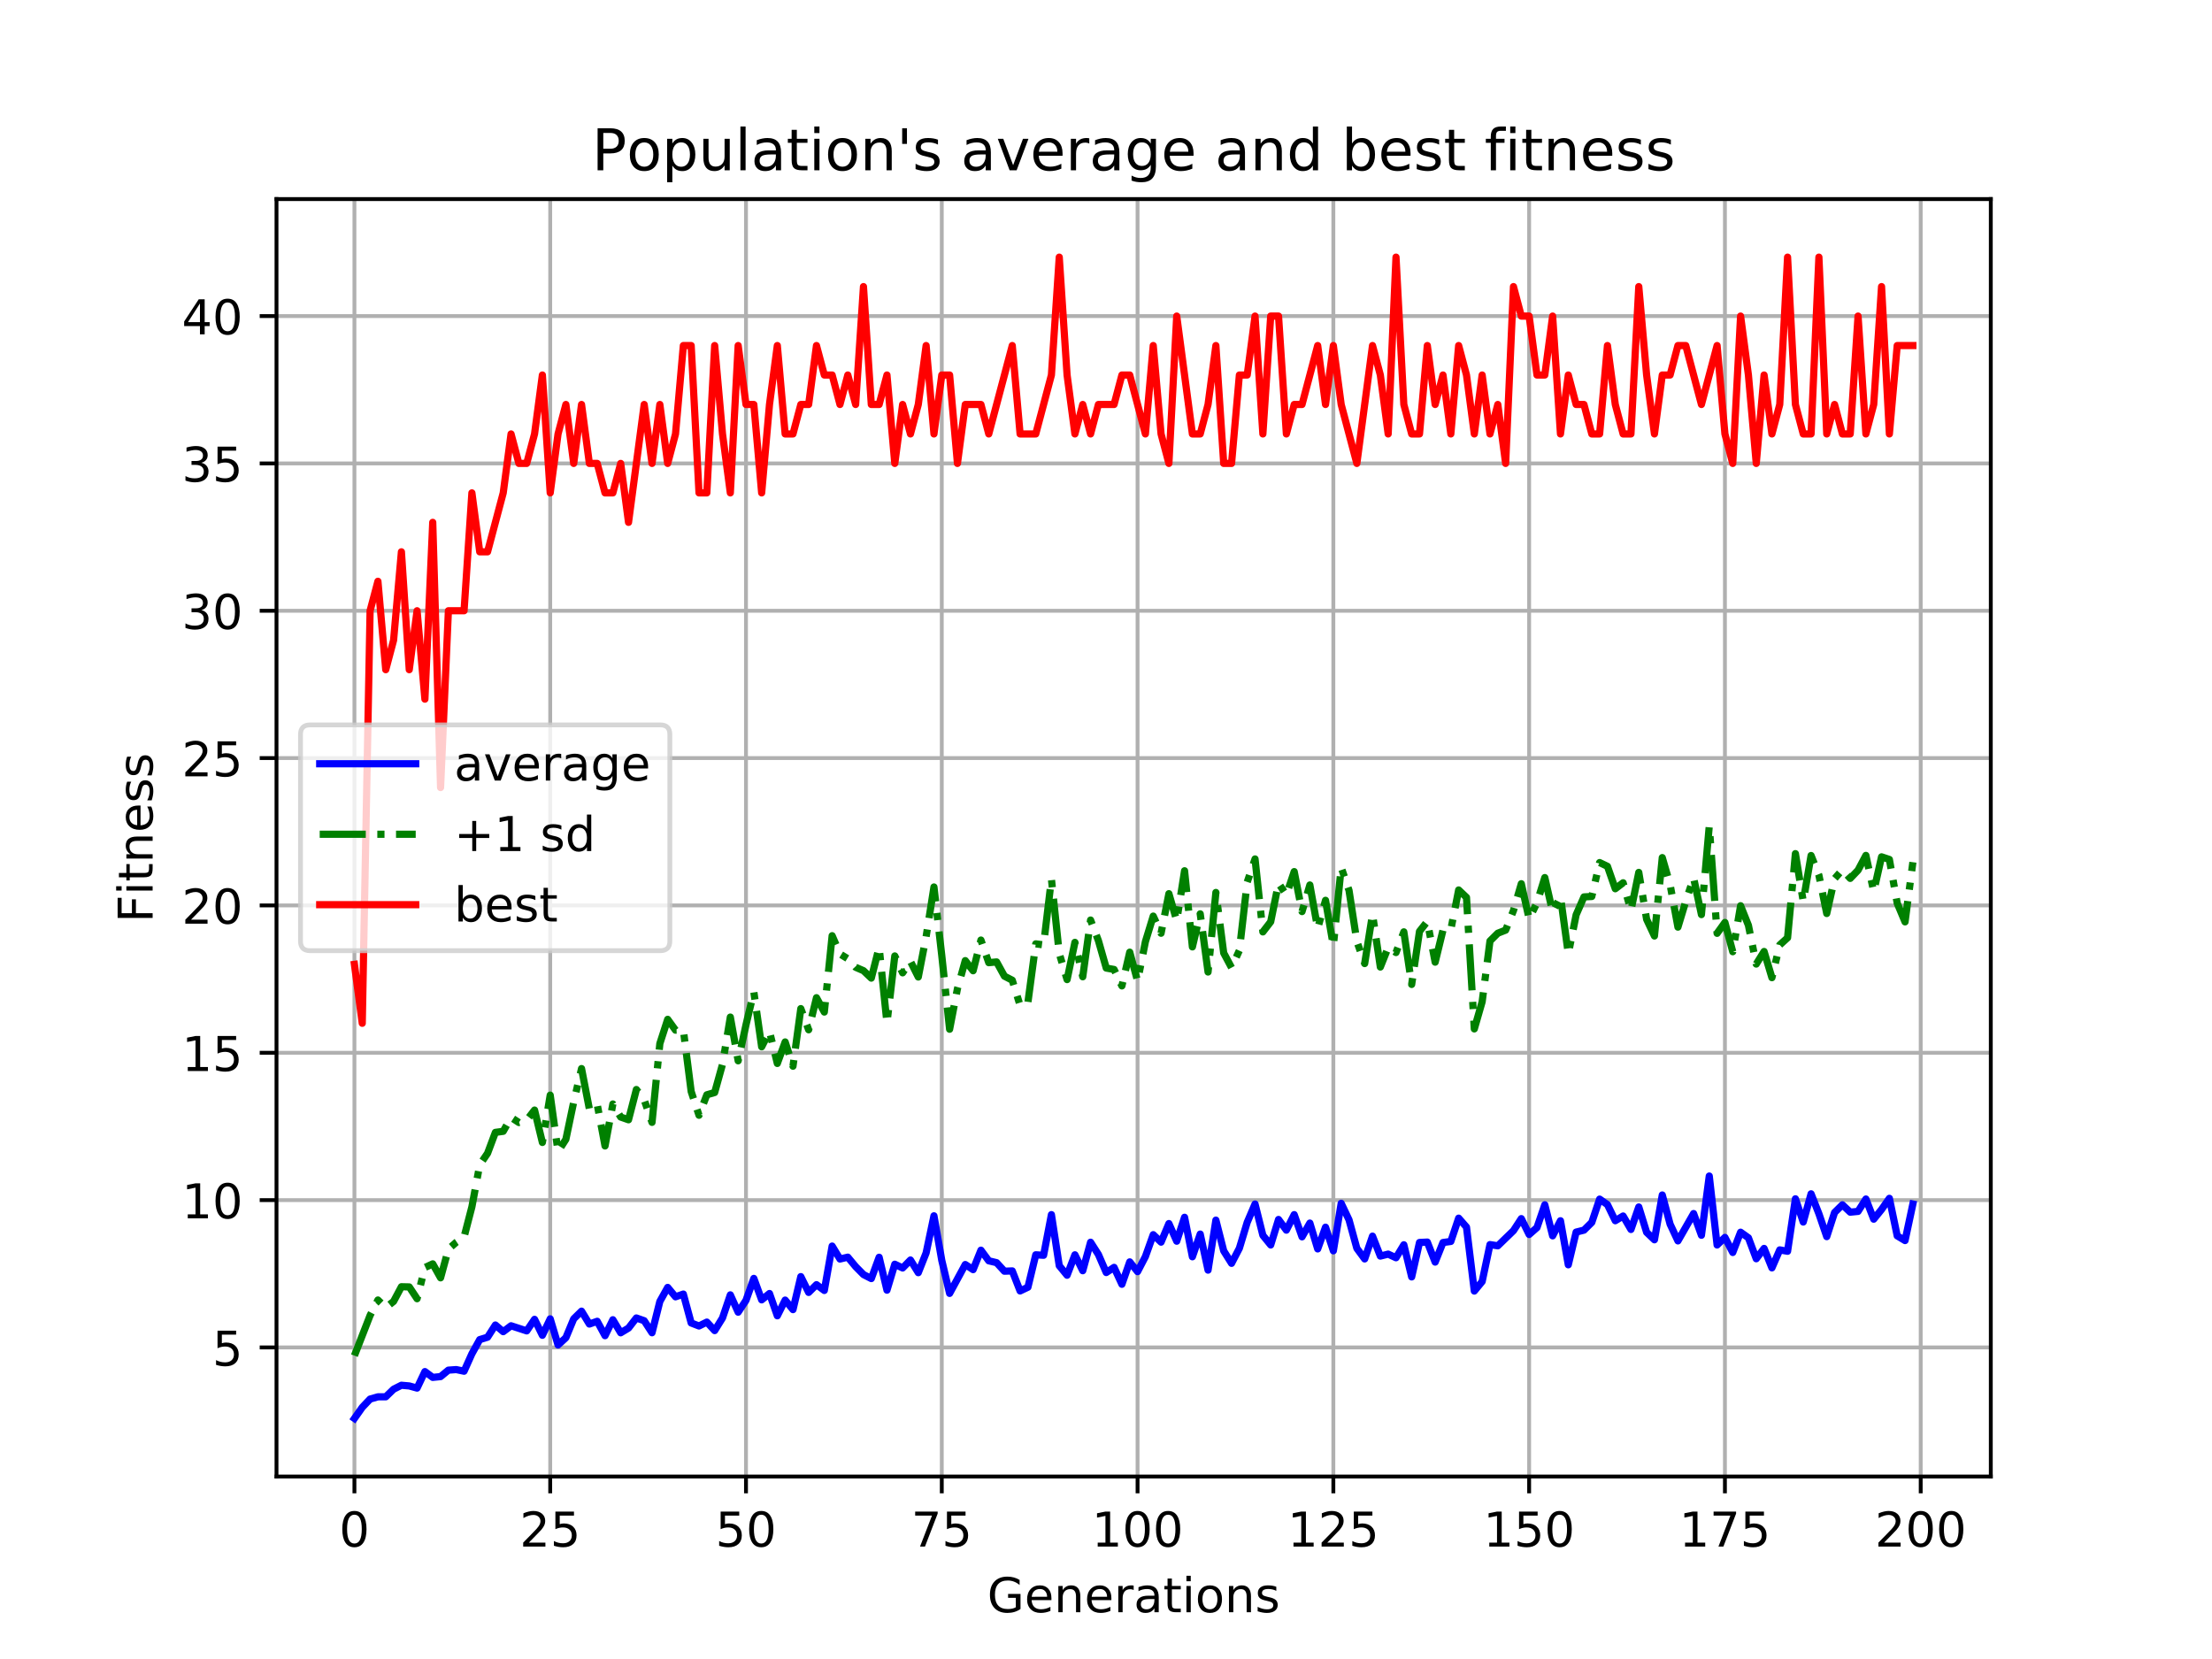 <?xml version="1.0" encoding="utf-8" standalone="no"?>
<!DOCTYPE svg PUBLIC "-//W3C//DTD SVG 1.1//EN"
  "http://www.w3.org/Graphics/SVG/1.1/DTD/svg11.dtd">
<!-- Created with matplotlib (https://matplotlib.org/) -->
<svg height="345.6pt" version="1.1" viewBox="0 0 460.8 345.6" width="460.8pt" xmlns="http://www.w3.org/2000/svg" xmlns:xlink="http://www.w3.org/1999/xlink">
 <defs>
  <style type="text/css">
*{stroke-linecap:butt;stroke-linejoin:round;}
  </style>
 </defs>
 <g id="figure_1">
  <g id="patch_1">
   <path d="M 0 345.6 
L 460.8 345.6 
L 460.8 0 
L 0 0 
z
" style="fill:#ffffff;"/>
  </g>
  <g id="axes_1">
   <g id="patch_2">
    <path d="M 57.6 307.584 
L 414.72 307.584 
L 414.72 41.472 
L 57.6 41.472 
z
" style="fill:#ffffff;"/>
   </g>
   <g id="matplotlib.axis_1">
    <g id="xtick_1">
     <g id="line2d_1">
      <path clip-path="url(#p88e856a1a0)" d="M 73.833 307.584 
L 73.833 41.472 
" style="fill:none;stroke:#b0b0b0;stroke-linecap:square;stroke-width:0.8;"/>
     </g>
     <g id="line2d_2">
      <defs>
       <path d="M 0 0 
L 0 3.5 
" id="m3c6eddd895" style="stroke:#000000;stroke-width:0.8;"/>
      </defs>
      <g>
       <use style="stroke:#000000;stroke-width:0.8;" x="73.833" xlink:href="#m3c6eddd895" y="307.584"/>
      </g>
     </g>
     <g id="text_1">
      <!-- 0 -->
      <defs>
       <path d="M 31.781 66.406 
Q 24.172 66.406 20.328 58.906 
Q 16.5 51.422 16.5 36.375 
Q 16.5 21.391 20.328 13.891 
Q 24.172 6.391 31.781 6.391 
Q 39.453 6.391 43.281 13.891 
Q 47.125 21.391 47.125 36.375 
Q 47.125 51.422 43.281 58.906 
Q 39.453 66.406 31.781 66.406 
z
M 31.781 74.219 
Q 44.047 74.219 50.516 64.516 
Q 56.984 54.828 56.984 36.375 
Q 56.984 17.969 50.516 8.266 
Q 44.047 -1.422 31.781 -1.422 
Q 19.531 -1.422 13.062 8.266 
Q 6.594 17.969 6.594 36.375 
Q 6.594 54.828 13.062 64.516 
Q 19.531 74.219 31.781 74.219 
z
" id="DejaVuSans-48"/>
      </defs>
      <g transform="translate(70.651 322.182)scale(0.1 -0.1)">
       <use xlink:href="#DejaVuSans-48"/>
      </g>
     </g>
    </g>
    <g id="xtick_2">
     <g id="line2d_3">
      <path clip-path="url(#p88e856a1a0)" d="M 114.618 307.584 
L 114.618 41.472 
" style="fill:none;stroke:#b0b0b0;stroke-linecap:square;stroke-width:0.8;"/>
     </g>
     <g id="line2d_4">
      <g>
       <use style="stroke:#000000;stroke-width:0.8;" x="114.618" xlink:href="#m3c6eddd895" y="307.584"/>
      </g>
     </g>
     <g id="text_2">
      <!-- 25 -->
      <defs>
       <path d="M 19.188 8.297 
L 53.609 8.297 
L 53.609 0 
L 7.328 0 
L 7.328 8.297 
Q 12.938 14.109 22.625 23.891 
Q 32.328 33.688 34.812 36.531 
Q 39.547 41.844 41.422 45.531 
Q 43.312 49.219 43.312 52.781 
Q 43.312 58.594 39.234 62.25 
Q 35.156 65.922 28.609 65.922 
Q 23.969 65.922 18.812 64.312 
Q 13.672 62.703 7.812 59.422 
L 7.812 69.391 
Q 13.766 71.781 18.938 73 
Q 24.125 74.219 28.422 74.219 
Q 39.75 74.219 46.484 68.547 
Q 53.219 62.891 53.219 53.422 
Q 53.219 48.922 51.531 44.891 
Q 49.859 40.875 45.406 35.406 
Q 44.188 33.984 37.641 27.219 
Q 31.109 20.453 19.188 8.297 
z
" id="DejaVuSans-50"/>
       <path d="M 10.797 72.906 
L 49.516 72.906 
L 49.516 64.594 
L 19.828 64.594 
L 19.828 46.734 
Q 21.969 47.469 24.109 47.828 
Q 26.266 48.188 28.422 48.188 
Q 40.625 48.188 47.75 41.5 
Q 54.891 34.812 54.891 23.391 
Q 54.891 11.625 47.562 5.094 
Q 40.234 -1.422 26.906 -1.422 
Q 22.312 -1.422 17.547 -0.641 
Q 12.797 0.141 7.719 1.703 
L 7.719 11.625 
Q 12.109 9.234 16.797 8.062 
Q 21.484 6.891 26.703 6.891 
Q 35.156 6.891 40.078 11.328 
Q 45.016 15.766 45.016 23.391 
Q 45.016 31 40.078 35.438 
Q 35.156 39.891 26.703 39.891 
Q 22.75 39.891 18.812 39.016 
Q 14.891 38.141 10.797 36.281 
z
" id="DejaVuSans-53"/>
      </defs>
      <g transform="translate(108.256 322.182)scale(0.1 -0.1)">
       <use xlink:href="#DejaVuSans-50"/>
       <use x="63.623" xlink:href="#DejaVuSans-53"/>
      </g>
     </g>
    </g>
    <g id="xtick_3">
     <g id="line2d_5">
      <path clip-path="url(#p88e856a1a0)" d="M 155.404 307.584 
L 155.404 41.472 
" style="fill:none;stroke:#b0b0b0;stroke-linecap:square;stroke-width:0.8;"/>
     </g>
     <g id="line2d_6">
      <g>
       <use style="stroke:#000000;stroke-width:0.8;" x="155.404" xlink:href="#m3c6eddd895" y="307.584"/>
      </g>
     </g>
     <g id="text_3">
      <!-- 50 -->
      <g transform="translate(149.042 322.182)scale(0.1 -0.1)">
       <use xlink:href="#DejaVuSans-53"/>
       <use x="63.623" xlink:href="#DejaVuSans-48"/>
      </g>
     </g>
    </g>
    <g id="xtick_4">
     <g id="line2d_7">
      <path clip-path="url(#p88e856a1a0)" d="M 196.19 307.584 
L 196.19 41.472 
" style="fill:none;stroke:#b0b0b0;stroke-linecap:square;stroke-width:0.8;"/>
     </g>
     <g id="line2d_8">
      <g>
       <use style="stroke:#000000;stroke-width:0.8;" x="196.19" xlink:href="#m3c6eddd895" y="307.584"/>
      </g>
     </g>
     <g id="text_4">
      <!-- 75 -->
      <defs>
       <path d="M 8.203 72.906 
L 55.078 72.906 
L 55.078 68.703 
L 28.609 0 
L 18.312 0 
L 43.219 64.594 
L 8.203 64.594 
z
" id="DejaVuSans-55"/>
      </defs>
      <g transform="translate(189.827 322.182)scale(0.1 -0.1)">
       <use xlink:href="#DejaVuSans-55"/>
       <use x="63.623" xlink:href="#DejaVuSans-53"/>
      </g>
     </g>
    </g>
    <g id="xtick_5">
     <g id="line2d_9">
      <path clip-path="url(#p88e856a1a0)" d="M 236.976 307.584 
L 236.976 41.472 
" style="fill:none;stroke:#b0b0b0;stroke-linecap:square;stroke-width:0.8;"/>
     </g>
     <g id="line2d_10">
      <g>
       <use style="stroke:#000000;stroke-width:0.8;" x="236.976" xlink:href="#m3c6eddd895" y="307.584"/>
      </g>
     </g>
     <g id="text_5">
      <!-- 100 -->
      <defs>
       <path d="M 12.406 8.297 
L 28.516 8.297 
L 28.516 63.922 
L 10.984 60.406 
L 10.984 69.391 
L 28.422 72.906 
L 38.281 72.906 
L 38.281 8.297 
L 54.391 8.297 
L 54.391 0 
L 12.406 0 
z
" id="DejaVuSans-49"/>
      </defs>
      <g transform="translate(227.432 322.182)scale(0.1 -0.1)">
       <use xlink:href="#DejaVuSans-49"/>
       <use x="63.623" xlink:href="#DejaVuSans-48"/>
       <use x="127.246" xlink:href="#DejaVuSans-48"/>
      </g>
     </g>
    </g>
    <g id="xtick_6">
     <g id="line2d_11">
      <path clip-path="url(#p88e856a1a0)" d="M 277.761 307.584 
L 277.761 41.472 
" style="fill:none;stroke:#b0b0b0;stroke-linecap:square;stroke-width:0.8;"/>
     </g>
     <g id="line2d_12">
      <g>
       <use style="stroke:#000000;stroke-width:0.8;" x="277.761" xlink:href="#m3c6eddd895" y="307.584"/>
      </g>
     </g>
     <g id="text_6">
      <!-- 125 -->
      <g transform="translate(268.218 322.182)scale(0.1 -0.1)">
       <use xlink:href="#DejaVuSans-49"/>
       <use x="63.623" xlink:href="#DejaVuSans-50"/>
       <use x="127.246" xlink:href="#DejaVuSans-53"/>
      </g>
     </g>
    </g>
    <g id="xtick_7">
     <g id="line2d_13">
      <path clip-path="url(#p88e856a1a0)" d="M 318.547 307.584 
L 318.547 41.472 
" style="fill:none;stroke:#b0b0b0;stroke-linecap:square;stroke-width:0.8;"/>
     </g>
     <g id="line2d_14">
      <g>
       <use style="stroke:#000000;stroke-width:0.8;" x="318.547" xlink:href="#m3c6eddd895" y="307.584"/>
      </g>
     </g>
     <g id="text_7">
      <!-- 150 -->
      <g transform="translate(309.003 322.182)scale(0.1 -0.1)">
       <use xlink:href="#DejaVuSans-49"/>
       <use x="63.623" xlink:href="#DejaVuSans-53"/>
       <use x="127.246" xlink:href="#DejaVuSans-48"/>
      </g>
     </g>
    </g>
    <g id="xtick_8">
     <g id="line2d_15">
      <path clip-path="url(#p88e856a1a0)" d="M 359.333 307.584 
L 359.333 41.472 
" style="fill:none;stroke:#b0b0b0;stroke-linecap:square;stroke-width:0.8;"/>
     </g>
     <g id="line2d_16">
      <g>
       <use style="stroke:#000000;stroke-width:0.8;" x="359.333" xlink:href="#m3c6eddd895" y="307.584"/>
      </g>
     </g>
     <g id="text_8">
      <!-- 175 -->
      <g transform="translate(349.789 322.182)scale(0.1 -0.1)">
       <use xlink:href="#DejaVuSans-49"/>
       <use x="63.623" xlink:href="#DejaVuSans-55"/>
       <use x="127.246" xlink:href="#DejaVuSans-53"/>
      </g>
     </g>
    </g>
    <g id="xtick_9">
     <g id="line2d_17">
      <path clip-path="url(#p88e856a1a0)" d="M 400.119 307.584 
L 400.119 41.472 
" style="fill:none;stroke:#b0b0b0;stroke-linecap:square;stroke-width:0.8;"/>
     </g>
     <g id="line2d_18">
      <g>
       <use style="stroke:#000000;stroke-width:0.8;" x="400.119" xlink:href="#m3c6eddd895" y="307.584"/>
      </g>
     </g>
     <g id="text_9">
      <!-- 200 -->
      <g transform="translate(390.575 322.182)scale(0.1 -0.1)">
       <use xlink:href="#DejaVuSans-50"/>
       <use x="63.623" xlink:href="#DejaVuSans-48"/>
       <use x="127.246" xlink:href="#DejaVuSans-48"/>
      </g>
     </g>
    </g>
    <g id="text_10">
     <!-- Generations -->
     <defs>
      <path d="M 59.516 10.406 
L 59.516 29.984 
L 43.406 29.984 
L 43.406 38.094 
L 69.281 38.094 
L 69.281 6.781 
Q 63.578 2.734 56.688 0.656 
Q 49.812 -1.422 42 -1.422 
Q 24.906 -1.422 15.25 8.562 
Q 5.609 18.562 5.609 36.375 
Q 5.609 54.25 15.25 64.234 
Q 24.906 74.219 42 74.219 
Q 49.125 74.219 55.547 72.453 
Q 61.969 70.703 67.391 67.281 
L 67.391 56.781 
Q 61.922 61.422 55.766 63.766 
Q 49.609 66.109 42.828 66.109 
Q 29.438 66.109 22.719 58.641 
Q 16.016 51.172 16.016 36.375 
Q 16.016 21.625 22.719 14.156 
Q 29.438 6.688 42.828 6.688 
Q 48.047 6.688 52.141 7.594 
Q 56.25 8.5 59.516 10.406 
z
" id="DejaVuSans-71"/>
      <path d="M 56.203 29.594 
L 56.203 25.203 
L 14.891 25.203 
Q 15.484 15.922 20.484 11.062 
Q 25.484 6.203 34.422 6.203 
Q 39.594 6.203 44.453 7.469 
Q 49.312 8.734 54.109 11.281 
L 54.109 2.781 
Q 49.266 0.734 44.188 -0.344 
Q 39.109 -1.422 33.891 -1.422 
Q 20.797 -1.422 13.156 6.188 
Q 5.516 13.812 5.516 26.812 
Q 5.516 40.234 12.766 48.109 
Q 20.016 56 32.328 56 
Q 43.359 56 49.781 48.891 
Q 56.203 41.797 56.203 29.594 
z
M 47.219 32.234 
Q 47.125 39.594 43.094 43.984 
Q 39.062 48.391 32.422 48.391 
Q 24.906 48.391 20.391 44.141 
Q 15.875 39.891 15.188 32.172 
z
" id="DejaVuSans-101"/>
      <path d="M 54.891 33.016 
L 54.891 0 
L 45.906 0 
L 45.906 32.719 
Q 45.906 40.484 42.875 44.328 
Q 39.844 48.188 33.797 48.188 
Q 26.516 48.188 22.312 43.547 
Q 18.109 38.922 18.109 30.906 
L 18.109 0 
L 9.078 0 
L 9.078 54.688 
L 18.109 54.688 
L 18.109 46.188 
Q 21.344 51.125 25.703 53.562 
Q 30.078 56 35.797 56 
Q 45.219 56 50.047 50.172 
Q 54.891 44.344 54.891 33.016 
z
" id="DejaVuSans-110"/>
      <path d="M 41.109 46.297 
Q 39.594 47.172 37.812 47.578 
Q 36.031 48 33.891 48 
Q 26.266 48 22.188 43.047 
Q 18.109 38.094 18.109 28.812 
L 18.109 0 
L 9.078 0 
L 9.078 54.688 
L 18.109 54.688 
L 18.109 46.188 
Q 20.953 51.172 25.484 53.578 
Q 30.031 56 36.531 56 
Q 37.453 56 38.578 55.875 
Q 39.703 55.766 41.062 55.516 
z
" id="DejaVuSans-114"/>
      <path d="M 34.281 27.484 
Q 23.391 27.484 19.188 25 
Q 14.984 22.516 14.984 16.5 
Q 14.984 11.719 18.141 8.906 
Q 21.297 6.109 26.703 6.109 
Q 34.188 6.109 38.703 11.406 
Q 43.219 16.703 43.219 25.484 
L 43.219 27.484 
z
M 52.203 31.203 
L 52.203 0 
L 43.219 0 
L 43.219 8.297 
Q 40.141 3.328 35.547 0.953 
Q 30.953 -1.422 24.312 -1.422 
Q 15.922 -1.422 10.953 3.297 
Q 6 8.016 6 15.922 
Q 6 25.141 12.172 29.828 
Q 18.359 34.516 30.609 34.516 
L 43.219 34.516 
L 43.219 35.406 
Q 43.219 41.609 39.141 45 
Q 35.062 48.391 27.688 48.391 
Q 23 48.391 18.547 47.266 
Q 14.109 46.141 10.016 43.891 
L 10.016 52.203 
Q 14.938 54.109 19.578 55.047 
Q 24.219 56 28.609 56 
Q 40.484 56 46.344 49.844 
Q 52.203 43.703 52.203 31.203 
z
" id="DejaVuSans-97"/>
      <path d="M 18.312 70.219 
L 18.312 54.688 
L 36.812 54.688 
L 36.812 47.703 
L 18.312 47.703 
L 18.312 18.016 
Q 18.312 11.328 20.141 9.422 
Q 21.969 7.516 27.594 7.516 
L 36.812 7.516 
L 36.812 0 
L 27.594 0 
Q 17.188 0 13.234 3.875 
Q 9.281 7.766 9.281 18.016 
L 9.281 47.703 
L 2.688 47.703 
L 2.688 54.688 
L 9.281 54.688 
L 9.281 70.219 
z
" id="DejaVuSans-116"/>
      <path d="M 9.422 54.688 
L 18.406 54.688 
L 18.406 0 
L 9.422 0 
z
M 9.422 75.984 
L 18.406 75.984 
L 18.406 64.594 
L 9.422 64.594 
z
" id="DejaVuSans-105"/>
      <path d="M 30.609 48.391 
Q 23.391 48.391 19.188 42.75 
Q 14.984 37.109 14.984 27.297 
Q 14.984 17.484 19.156 11.844 
Q 23.344 6.203 30.609 6.203 
Q 37.797 6.203 41.984 11.859 
Q 46.188 17.531 46.188 27.297 
Q 46.188 37.016 41.984 42.703 
Q 37.797 48.391 30.609 48.391 
z
M 30.609 56 
Q 42.328 56 49.016 48.375 
Q 55.719 40.766 55.719 27.297 
Q 55.719 13.875 49.016 6.219 
Q 42.328 -1.422 30.609 -1.422 
Q 18.844 -1.422 12.172 6.219 
Q 5.516 13.875 5.516 27.297 
Q 5.516 40.766 12.172 48.375 
Q 18.844 56 30.609 56 
z
" id="DejaVuSans-111"/>
      <path d="M 44.281 53.078 
L 44.281 44.578 
Q 40.484 46.531 36.375 47.5 
Q 32.281 48.484 27.875 48.484 
Q 21.188 48.484 17.844 46.438 
Q 14.5 44.391 14.5 40.281 
Q 14.5 37.156 16.891 35.375 
Q 19.281 33.594 26.516 31.984 
L 29.594 31.297 
Q 39.156 29.25 43.188 25.516 
Q 47.219 21.781 47.219 15.094 
Q 47.219 7.469 41.188 3.016 
Q 35.156 -1.422 24.609 -1.422 
Q 20.219 -1.422 15.453 -0.562 
Q 10.688 0.297 5.422 2 
L 5.422 11.281 
Q 10.406 8.688 15.234 7.391 
Q 20.062 6.109 24.812 6.109 
Q 31.156 6.109 34.562 8.281 
Q 37.984 10.453 37.984 14.406 
Q 37.984 18.062 35.516 20.016 
Q 33.062 21.969 24.703 23.781 
L 21.578 24.516 
Q 13.234 26.266 9.516 29.906 
Q 5.812 33.547 5.812 39.891 
Q 5.812 47.609 11.281 51.797 
Q 16.75 56 26.812 56 
Q 31.781 56 36.172 55.266 
Q 40.578 54.547 44.281 53.078 
z
" id="DejaVuSans-115"/>
     </defs>
     <g transform="translate(205.662 335.861)scale(0.1 -0.1)">
      <use xlink:href="#DejaVuSans-71"/>
      <use x="77.49" xlink:href="#DejaVuSans-101"/>
      <use x="139.014" xlink:href="#DejaVuSans-110"/>
      <use x="202.393" xlink:href="#DejaVuSans-101"/>
      <use x="263.916" xlink:href="#DejaVuSans-114"/>
      <use x="305.029" xlink:href="#DejaVuSans-97"/>
      <use x="366.309" xlink:href="#DejaVuSans-116"/>
      <use x="405.518" xlink:href="#DejaVuSans-105"/>
      <use x="433.301" xlink:href="#DejaVuSans-111"/>
      <use x="494.482" xlink:href="#DejaVuSans-110"/>
      <use x="557.861" xlink:href="#DejaVuSans-115"/>
     </g>
    </g>
   </g>
   <g id="matplotlib.axis_2">
    <g id="ytick_1">
     <g id="line2d_19">
      <path clip-path="url(#p88e856a1a0)" d="M 57.6 280.694 
L 414.72 280.694 
" style="fill:none;stroke:#b0b0b0;stroke-linecap:square;stroke-width:0.8;"/>
     </g>
     <g id="line2d_20">
      <defs>
       <path d="M 0 0 
L -3.5 0 
" id="m3b8dc11fbe" style="stroke:#000000;stroke-width:0.8;"/>
      </defs>
      <g>
       <use style="stroke:#000000;stroke-width:0.8;" x="57.6" xlink:href="#m3b8dc11fbe" y="280.694"/>
      </g>
     </g>
     <g id="text_11">
      <!-- 5 -->
      <g transform="translate(44.237 284.493)scale(0.1 -0.1)">
       <use xlink:href="#DejaVuSans-53"/>
      </g>
     </g>
    </g>
    <g id="ytick_2">
     <g id="line2d_21">
      <path clip-path="url(#p88e856a1a0)" d="M 57.6 250.001 
L 414.72 250.001 
" style="fill:none;stroke:#b0b0b0;stroke-linecap:square;stroke-width:0.8;"/>
     </g>
     <g id="line2d_22">
      <g>
       <use style="stroke:#000000;stroke-width:0.8;" x="57.6" xlink:href="#m3b8dc11fbe" y="250.001"/>
      </g>
     </g>
     <g id="text_12">
      <!-- 10 -->
      <g transform="translate(37.875 253.801)scale(0.1 -0.1)">
       <use xlink:href="#DejaVuSans-49"/>
       <use x="63.623" xlink:href="#DejaVuSans-48"/>
      </g>
     </g>
    </g>
    <g id="ytick_3">
     <g id="line2d_23">
      <path clip-path="url(#p88e856a1a0)" d="M 57.6 219.309 
L 414.72 219.309 
" style="fill:none;stroke:#b0b0b0;stroke-linecap:square;stroke-width:0.8;"/>
     </g>
     <g id="line2d_24">
      <g>
       <use style="stroke:#000000;stroke-width:0.8;" x="57.6" xlink:href="#m3b8dc11fbe" y="219.309"/>
      </g>
     </g>
     <g id="text_13">
      <!-- 15 -->
      <g transform="translate(37.875 223.108)scale(0.1 -0.1)">
       <use xlink:href="#DejaVuSans-49"/>
       <use x="63.623" xlink:href="#DejaVuSans-53"/>
      </g>
     </g>
    </g>
    <g id="ytick_4">
     <g id="line2d_25">
      <path clip-path="url(#p88e856a1a0)" d="M 57.6 188.616 
L 414.72 188.616 
" style="fill:none;stroke:#b0b0b0;stroke-linecap:square;stroke-width:0.8;"/>
     </g>
     <g id="line2d_26">
      <g>
       <use style="stroke:#000000;stroke-width:0.8;" x="57.6" xlink:href="#m3b8dc11fbe" y="188.616"/>
      </g>
     </g>
     <g id="text_14">
      <!-- 20 -->
      <g transform="translate(37.875 192.415)scale(0.1 -0.1)">
       <use xlink:href="#DejaVuSans-50"/>
       <use x="63.623" xlink:href="#DejaVuSans-48"/>
      </g>
     </g>
    </g>
    <g id="ytick_5">
     <g id="line2d_27">
      <path clip-path="url(#p88e856a1a0)" d="M 57.6 157.923 
L 414.72 157.923 
" style="fill:none;stroke:#b0b0b0;stroke-linecap:square;stroke-width:0.8;"/>
     </g>
     <g id="line2d_28">
      <g>
       <use style="stroke:#000000;stroke-width:0.8;" x="57.6" xlink:href="#m3b8dc11fbe" y="157.923"/>
      </g>
     </g>
     <g id="text_15">
      <!-- 25 -->
      <g transform="translate(37.875 161.722)scale(0.1 -0.1)">
       <use xlink:href="#DejaVuSans-50"/>
       <use x="63.623" xlink:href="#DejaVuSans-53"/>
      </g>
     </g>
    </g>
    <g id="ytick_6">
     <g id="line2d_29">
      <path clip-path="url(#p88e856a1a0)" d="M 57.6 127.231 
L 414.72 127.231 
" style="fill:none;stroke:#b0b0b0;stroke-linecap:square;stroke-width:0.8;"/>
     </g>
     <g id="line2d_30">
      <g>
       <use style="stroke:#000000;stroke-width:0.8;" x="57.6" xlink:href="#m3b8dc11fbe" y="127.231"/>
      </g>
     </g>
     <g id="text_16">
      <!-- 30 -->
      <defs>
       <path d="M 40.578 39.312 
Q 47.656 37.797 51.625 33 
Q 55.609 28.219 55.609 21.188 
Q 55.609 10.406 48.188 4.484 
Q 40.766 -1.422 27.094 -1.422 
Q 22.516 -1.422 17.656 -0.516 
Q 12.797 0.391 7.625 2.203 
L 7.625 11.719 
Q 11.719 9.328 16.594 8.109 
Q 21.484 6.891 26.812 6.891 
Q 36.078 6.891 40.938 10.547 
Q 45.797 14.203 45.797 21.188 
Q 45.797 27.641 41.281 31.266 
Q 36.766 34.906 28.719 34.906 
L 20.219 34.906 
L 20.219 43.016 
L 29.109 43.016 
Q 36.375 43.016 40.234 45.922 
Q 44.094 48.828 44.094 54.297 
Q 44.094 59.906 40.109 62.906 
Q 36.141 65.922 28.719 65.922 
Q 24.656 65.922 20.016 65.031 
Q 15.375 64.156 9.812 62.312 
L 9.812 71.094 
Q 15.438 72.656 20.344 73.438 
Q 25.25 74.219 29.594 74.219 
Q 40.828 74.219 47.359 69.109 
Q 53.906 64.016 53.906 55.328 
Q 53.906 49.266 50.438 45.094 
Q 46.969 40.922 40.578 39.312 
z
" id="DejaVuSans-51"/>
      </defs>
      <g transform="translate(37.875 131.03)scale(0.1 -0.1)">
       <use xlink:href="#DejaVuSans-51"/>
       <use x="63.623" xlink:href="#DejaVuSans-48"/>
      </g>
     </g>
    </g>
    <g id="ytick_7">
     <g id="line2d_31">
      <path clip-path="url(#p88e856a1a0)" d="M 57.6 96.538 
L 414.72 96.538 
" style="fill:none;stroke:#b0b0b0;stroke-linecap:square;stroke-width:0.8;"/>
     </g>
     <g id="line2d_32">
      <g>
       <use style="stroke:#000000;stroke-width:0.8;" x="57.6" xlink:href="#m3b8dc11fbe" y="96.538"/>
      </g>
     </g>
     <g id="text_17">
      <!-- 35 -->
      <g transform="translate(37.875 100.337)scale(0.1 -0.1)">
       <use xlink:href="#DejaVuSans-51"/>
       <use x="63.623" xlink:href="#DejaVuSans-53"/>
      </g>
     </g>
    </g>
    <g id="ytick_8">
     <g id="line2d_33">
      <path clip-path="url(#p88e856a1a0)" d="M 57.6 65.845 
L 414.72 65.845 
" style="fill:none;stroke:#b0b0b0;stroke-linecap:square;stroke-width:0.8;"/>
     </g>
     <g id="line2d_34">
      <g>
       <use style="stroke:#000000;stroke-width:0.8;" x="57.6" xlink:href="#m3b8dc11fbe" y="65.845"/>
      </g>
     </g>
     <g id="text_18">
      <!-- 40 -->
      <defs>
       <path d="M 37.797 64.312 
L 12.891 25.391 
L 37.797 25.391 
z
M 35.203 72.906 
L 47.609 72.906 
L 47.609 25.391 
L 58.016 25.391 
L 58.016 17.188 
L 47.609 17.188 
L 47.609 0 
L 37.797 0 
L 37.797 17.188 
L 4.891 17.188 
L 4.891 26.703 
z
" id="DejaVuSans-52"/>
      </defs>
      <g transform="translate(37.875 69.644)scale(0.1 -0.1)">
       <use xlink:href="#DejaVuSans-52"/>
       <use x="63.623" xlink:href="#DejaVuSans-48"/>
      </g>
     </g>
    </g>
    <g id="text_19">
     <!-- Fitness -->
     <defs>
      <path d="M 9.812 72.906 
L 51.703 72.906 
L 51.703 64.594 
L 19.672 64.594 
L 19.672 43.109 
L 48.578 43.109 
L 48.578 34.812 
L 19.672 34.812 
L 19.672 0 
L 9.812 0 
z
" id="DejaVuSans-70"/>
     </defs>
     <g transform="translate(31.795 192.202)rotate(-90)scale(0.1 -0.1)">
      <use xlink:href="#DejaVuSans-70"/>
      <use x="57.41" xlink:href="#DejaVuSans-105"/>
      <use x="85.193" xlink:href="#DejaVuSans-116"/>
      <use x="124.402" xlink:href="#DejaVuSans-110"/>
      <use x="187.781" xlink:href="#DejaVuSans-101"/>
      <use x="249.305" xlink:href="#DejaVuSans-115"/>
      <use x="301.404" xlink:href="#DejaVuSans-115"/>
     </g>
    </g>
   </g>
   <g id="line2d_35">
    <path clip-path="url(#p88e856a1a0)" d="M 73.833 295.488 
L 75.464 293.176 
L 77.096 291.452 
L 78.727 290.986 
L 80.358 290.98 
L 81.99 289.399 
L 83.621 288.572 
L 85.253 288.715 
L 86.884 289.165 
L 88.516 285.728 
L 90.147 286.935 
L 91.778 286.772 
L 93.41 285.425 
L 95.041 285.308 
L 96.673 285.65 
L 98.304 282.015 
L 99.936 279.063 
L 101.567 278.566 
L 103.198 276.024 
L 104.83 277.411 
L 106.461 276.182 
L 109.724 277.248 
L 111.356 274.842 
L 112.987 278.165 
L 114.618 274.74 
L 116.25 280.181 
L 117.881 278.668 
L 119.513 274.74 
L 121.144 273.139 
L 122.776 275.824 
L 124.407 275.249 
L 126.038 278.247 
L 127.67 274.924 
L 129.301 277.645 
L 130.933 276.663 
L 132.564 274.556 
L 134.196 275.128 
L 135.827 277.635 
L 137.458 271.118 
L 139.09 268.192 
L 140.721 270.15 
L 142.353 269.579 
L 143.984 275.596 
L 145.616 276.228 
L 147.247 275.415 
L 148.879 277.186 
L 150.51 274.556 
L 152.141 269.743 
L 153.773 273.352 
L 155.404 270.885 
L 157.036 266.316 
L 158.667 270.783 
L 160.299 269.461 
L 161.93 274.105 
L 163.561 270.832 
L 165.193 272.816 
L 166.824 265.941 
L 168.456 269.235 
L 170.087 267.622 
L 171.719 268.826 
L 173.35 259.578 
L 174.981 262.278 
L 176.613 261.89 
L 178.244 263.854 
L 179.876 265.511 
L 181.507 266.35 
L 183.139 261.91 
L 184.77 268.765 
L 186.401 263.363 
L 188.033 264.141 
L 189.664 262.483 
L 191.296 265.123 
L 192.927 261.01 
L 194.559 253.275 
L 196.19 262.565 
L 197.821 269.44 
L 201.084 263.424 
L 202.716 264.488 
L 204.347 260.437 
L 205.979 262.647 
L 207.61 263.036 
L 209.241 264.816 
L 210.873 264.754 
L 212.504 268.929 
L 214.136 268.151 
L 215.767 261.396 
L 217.399 261.498 
L 219.03 253.03 
L 220.661 263.67 
L 222.293 265.655 
L 223.924 261.399 
L 225.556 264.713 
L 227.187 258.78 
L 228.819 261.337 
L 230.45 265.091 
L 232.081 264.018 
L 233.713 267.537 
L 235.344 262.874 
L 236.976 264.906 
L 238.607 261.767 
L 240.239 257.204 
L 241.87 258.759 
L 243.501 254.892 
L 245.133 258.563 
L 246.764 253.582 
L 248.396 261.808 
L 250.027 257.081 
L 251.659 264.591 
L 253.29 254.176 
L 254.921 260.58 
L 256.553 263.176 
L 258.184 260.035 
L 259.816 254.631 
L 261.447 250.82 
L 263.079 257.347 
L 264.71 259.352 
L 266.341 254.039 
L 267.973 256.263 
L 269.604 253.03 
L 271.236 257.654 
L 272.867 254.789 
L 274.499 260.171 
L 276.13 255.649 
L 277.761 260.565 
L 279.393 250.674 
L 281.024 254.114 
L 282.656 260.048 
L 284.287 262.258 
L 285.919 257.511 
L 287.55 261.665 
L 289.181 261.255 
L 290.813 262.012 
L 292.444 259.312 
L 294.076 266.003 
L 295.707 258.829 
L 297.339 258.747 
L 298.97 262.915 
L 300.601 258.841 
L 302.233 258.616 
L 303.864 253.766 
L 305.496 255.628 
L 307.127 268.949 
L 308.759 266.964 
L 310.39 259.271 
L 312.021 259.525 
L 315.284 256.364 
L 316.916 253.861 
L 318.547 257.163 
L 320.179 255.732 
L 321.81 250.98 
L 323.441 257.449 
L 325.073 254.304 
L 326.704 263.482 
L 328.336 256.67 
L 329.967 256.262 
L 331.599 254.646 
L 333.23 249.797 
L 334.862 250.943 
L 336.493 254.298 
L 338.124 253.316 
L 339.756 256.119 
L 341.387 251.434 
L 343.019 256.711 
L 344.65 258.268 
L 346.282 248.937 
L 347.913 255.015 
L 349.544 258.501 
L 352.807 252.805 
L 354.439 257.331 
L 356.07 244.988 
L 357.702 259.352 
L 359.333 257.777 
L 360.964 260.912 
L 362.596 256.692 
L 364.227 257.859 
L 365.859 262.217 
L 367.49 260.069 
L 369.122 264.12 
L 370.753 260.376 
L 372.384 260.662 
L 374.016 249.735 
L 375.647 254.57 
L 377.279 248.696 
L 378.91 252.846 
L 380.542 257.613 
L 382.173 252.588 
L 383.804 250.984 
L 385.436 252.518 
L 387.067 252.355 
L 388.699 249.777 
L 390.33 253.978 
L 391.962 251.959 
L 393.593 249.634 
L 395.224 257.449 
L 396.856 258.432 
L 398.487 250.817 
L 398.487 250.817 
" style="fill:none;stroke:#0000ff;stroke-linecap:square;stroke-width:1.5;"/>
   </g>
   <g id="line2d_36">
    <path clip-path="url(#p88e856a1a0)" d="M 73.833 282.406 
L 77.096 274.025 
L 78.727 270.814 
L 80.358 272.392 
L 81.99 271.108 
L 83.621 268.05 
L 85.253 268.087 
L 86.884 270.544 
L 88.516 264.047 
L 90.147 263.287 
L 91.778 266.196 
L 93.41 260.224 
L 95.041 258.789 
L 96.673 257.694 
L 98.304 251.406 
L 99.936 242.651 
L 101.567 240.254 
L 103.198 235.893 
L 104.83 235.674 
L 106.461 232.774 
L 108.093 233.839 
L 109.724 233.357 
L 111.356 231.246 
L 112.987 237.993 
L 114.618 228.137 
L 116.25 239.893 
L 117.881 237.346 
L 119.513 229.575 
L 121.144 222.603 
L 122.776 231.015 
L 124.407 230.043 
L 126.038 238.723 
L 127.67 229.981 
L 129.301 232.7 
L 130.933 233.272 
L 132.564 226.967 
L 134.196 229.113 
L 135.827 233.808 
L 137.458 217.4 
L 139.09 212.345 
L 140.721 214.601 
L 142.353 214.54 
L 143.984 227.382 
L 145.616 232.329 
L 147.247 228.064 
L 148.879 227.591 
L 150.51 221.721 
L 152.141 211.877 
L 153.773 220.988 
L 155.404 213.483 
L 157.036 206.625 
L 158.667 218.068 
L 160.299 214.858 
L 161.93 221.535 
L 163.561 217.058 
L 165.193 222.109 
L 166.824 210.111 
L 168.456 214.522 
L 170.087 207.842 
L 171.719 210.828 
L 173.35 194.925 
L 174.981 198.722 
L 176.613 199.726 
L 178.244 201.501 
L 179.876 202.209 
L 181.507 203.76 
L 183.139 197.348 
L 184.77 213.117 
L 186.401 199.14 
L 188.033 202.658 
L 189.664 200.273 
L 191.296 203.528 
L 192.927 195.132 
L 194.559 184.776 
L 196.19 199.076 
L 197.821 214.41 
L 199.453 205.96 
L 201.084 200.115 
L 202.716 202.224 
L 204.347 195.83 
L 205.979 200.542 
L 207.61 200.386 
L 209.241 203.352 
L 210.873 204.197 
L 212.504 209.448 
L 214.136 208.796 
L 215.767 196.623 
L 217.399 196.834 
L 219.03 183.111 
L 220.661 198.634 
L 222.293 204.067 
L 223.924 196.31 
L 225.556 203.48 
L 227.187 191.661 
L 228.819 195.954 
L 230.45 201.664 
L 232.081 201.958 
L 233.713 205.38 
L 235.344 198.355 
L 236.976 204.365 
L 238.607 196.165 
L 240.239 190.839 
L 241.87 194.413 
L 243.501 186.169 
L 245.133 191.802 
L 246.764 181.397 
L 248.396 197.256 
L 250.027 190.372 
L 251.659 202.489 
L 253.29 185.916 
L 254.921 198.527 
L 256.553 201.579 
L 258.184 197.995 
L 259.816 183.764 
L 261.447 178.935 
L 263.079 194.134 
L 264.71 192.018 
L 266.341 183.992 
L 267.973 186.447 
L 269.604 181.57 
L 271.236 189.898 
L 272.867 184.358 
L 274.499 193.403 
L 276.13 187.552 
L 277.761 197.041 
L 279.393 180.697 
L 281.024 185.479 
L 282.656 196.102 
L 284.287 200.726 
L 285.919 190.433 
L 287.55 201.452 
L 289.181 197.37 
L 290.813 198.431 
L 292.444 194.121 
L 294.076 205.076 
L 295.707 194.021 
L 297.339 191.951 
L 298.97 200.437 
L 300.601 193.769 
L 302.233 193.661 
L 303.864 185.395 
L 305.496 186.943 
L 307.127 214.338 
L 308.759 208.681 
L 310.39 196.026 
L 312.021 194.405 
L 313.653 193.765 
L 315.284 189.682 
L 316.916 184.097 
L 318.547 191.409 
L 320.179 188.064 
L 321.81 182.815 
L 323.441 189.97 
L 325.073 186.779 
L 326.704 198.711 
L 328.336 190.573 
L 329.967 186.842 
L 331.599 186.757 
L 333.23 179.688 
L 334.862 180.471 
L 336.493 185.141 
L 338.124 183.899 
L 339.756 189.677 
L 341.387 181.735 
L 343.019 191.505 
L 344.65 194.984 
L 346.282 178.656 
L 347.913 184.295 
L 349.544 193.139 
L 351.176 187.753 
L 352.807 182.868 
L 354.439 190.527 
L 356.07 172.077 
L 357.702 194.43 
L 359.333 192.166 
L 360.964 198.261 
L 362.596 188.679 
L 364.227 192.761 
L 365.859 200.831 
L 367.49 198.211 
L 369.122 203.668 
L 370.753 196.84 
L 372.384 195.36 
L 374.016 177.828 
L 375.647 187.769 
L 377.279 178.219 
L 378.91 182.322 
L 380.542 190.299 
L 382.173 183.045 
L 383.804 181.187 
L 385.436 182.985 
L 387.067 181.277 
L 388.699 178.196 
L 390.33 185.711 
L 391.962 178.495 
L 393.593 179.04 
L 395.224 188.15 
L 396.856 192.044 
L 398.487 179.615 
L 398.487 179.615 
" style="fill:none;stroke:#008000;stroke-dasharray:9.6,2.4,1.5,2.4;stroke-dashoffset:0;stroke-width:1.5;"/>
   </g>
   <g id="line2d_37">
    <path clip-path="url(#p88e856a1a0)" d="M 73.833 200.893 
L 75.464 213.17 
L 77.096 127.231 
L 78.727 121.092 
L 80.358 139.508 
L 81.99 133.369 
L 83.621 114.953 
L 85.253 139.508 
L 86.884 127.231 
L 88.516 145.646 
L 90.147 108.815 
L 91.778 164.062 
L 93.41 127.231 
L 96.673 127.231 
L 98.304 102.676 
L 99.936 114.953 
L 101.567 114.953 
L 104.83 102.676 
L 106.461 90.399 
L 108.093 96.538 
L 109.724 96.538 
L 111.356 90.399 
L 112.987 78.122 
L 114.618 102.676 
L 116.25 90.399 
L 117.881 84.261 
L 119.513 96.538 
L 121.144 84.261 
L 122.776 96.538 
L 124.407 96.538 
L 126.038 102.676 
L 127.67 102.676 
L 129.301 96.538 
L 130.933 108.815 
L 134.196 84.261 
L 135.827 96.538 
L 137.458 84.261 
L 139.09 96.538 
L 140.721 90.399 
L 142.353 71.984 
L 143.984 71.984 
L 145.616 102.676 
L 147.247 102.676 
L 148.879 71.984 
L 150.51 90.399 
L 152.141 102.676 
L 153.773 71.984 
L 155.404 84.261 
L 157.036 84.261 
L 158.667 102.676 
L 160.299 84.261 
L 161.93 71.984 
L 163.561 90.399 
L 165.193 90.399 
L 166.824 84.261 
L 168.456 84.261 
L 170.087 71.984 
L 171.719 78.122 
L 173.35 78.122 
L 174.981 84.261 
L 176.613 78.122 
L 178.244 84.261 
L 179.876 59.707 
L 181.507 84.261 
L 183.139 84.261 
L 184.77 78.122 
L 186.401 96.538 
L 188.033 84.261 
L 189.664 90.399 
L 191.296 84.261 
L 192.927 71.984 
L 194.559 90.399 
L 196.19 78.122 
L 197.821 78.122 
L 199.453 96.538 
L 201.084 84.261 
L 204.347 84.261 
L 205.979 90.399 
L 210.873 71.984 
L 212.504 90.399 
L 215.767 90.399 
L 219.03 78.122 
L 220.661 53.568 
L 222.293 78.122 
L 223.924 90.399 
L 225.556 84.261 
L 227.187 90.399 
L 228.819 84.261 
L 232.081 84.261 
L 233.713 78.122 
L 235.344 78.122 
L 238.607 90.399 
L 240.239 71.984 
L 241.87 90.399 
L 243.501 96.538 
L 245.133 65.845 
L 248.396 90.399 
L 250.027 90.399 
L 251.659 84.261 
L 253.29 71.984 
L 254.921 96.538 
L 256.553 96.538 
L 258.184 78.122 
L 259.816 78.122 
L 261.447 65.845 
L 263.079 90.399 
L 264.71 65.845 
L 266.341 65.845 
L 267.973 90.399 
L 269.604 84.261 
L 271.236 84.261 
L 274.499 71.984 
L 276.13 84.261 
L 277.761 71.984 
L 279.393 84.261 
L 282.656 96.538 
L 285.919 71.984 
L 287.55 78.122 
L 289.181 90.399 
L 290.813 53.568 
L 292.444 84.261 
L 294.076 90.399 
L 295.707 90.399 
L 297.339 71.984 
L 298.97 84.261 
L 300.601 78.122 
L 302.233 90.399 
L 303.864 71.984 
L 305.496 78.122 
L 307.127 90.399 
L 308.759 78.122 
L 310.39 90.399 
L 312.021 84.261 
L 313.653 96.538 
L 315.284 59.707 
L 316.916 65.845 
L 318.547 65.845 
L 320.179 78.122 
L 321.81 78.122 
L 323.441 65.845 
L 325.073 90.399 
L 326.704 78.122 
L 328.336 84.261 
L 329.967 84.261 
L 331.599 90.399 
L 333.23 90.399 
L 334.862 71.984 
L 336.493 84.261 
L 338.124 90.399 
L 339.756 90.399 
L 341.387 59.707 
L 343.019 78.122 
L 344.65 90.399 
L 346.282 78.122 
L 347.913 78.122 
L 349.544 71.984 
L 351.176 71.984 
L 354.439 84.261 
L 357.702 71.984 
L 359.333 90.399 
L 360.964 96.538 
L 362.596 65.845 
L 364.227 78.122 
L 365.859 96.538 
L 367.49 78.122 
L 369.122 90.399 
L 370.753 84.261 
L 372.384 53.568 
L 374.016 84.261 
L 375.647 90.399 
L 377.279 90.399 
L 378.91 53.568 
L 380.542 90.399 
L 382.173 84.261 
L 383.804 90.399 
L 385.436 90.399 
L 387.067 65.845 
L 388.699 90.399 
L 390.33 84.261 
L 391.962 59.707 
L 393.593 90.399 
L 395.224 71.984 
L 398.487 71.984 
L 398.487 71.984 
" style="fill:none;stroke:#ff0000;stroke-linecap:square;stroke-width:1.5;"/>
   </g>
   <g id="patch_3">
    <path d="M 57.6 307.584 
L 57.6 41.472 
" style="fill:none;stroke:#000000;stroke-linecap:square;stroke-linejoin:miter;stroke-width:0.8;"/>
   </g>
   <g id="patch_4">
    <path d="M 414.72 307.584 
L 414.72 41.472 
" style="fill:none;stroke:#000000;stroke-linecap:square;stroke-linejoin:miter;stroke-width:0.8;"/>
   </g>
   <g id="patch_5">
    <path d="M 57.6 307.584 
L 414.72 307.584 
" style="fill:none;stroke:#000000;stroke-linecap:square;stroke-linejoin:miter;stroke-width:0.8;"/>
   </g>
   <g id="patch_6">
    <path d="M 57.6 41.472 
L 414.72 41.472 
" style="fill:none;stroke:#000000;stroke-linecap:square;stroke-linejoin:miter;stroke-width:0.8;"/>
   </g>
   <g id="text_20">
    <!-- Population's average and best fitness -->
    <defs>
     <path d="M 19.672 64.797 
L 19.672 37.406 
L 32.078 37.406 
Q 38.969 37.406 42.719 40.969 
Q 46.484 44.531 46.484 51.125 
Q 46.484 57.672 42.719 61.234 
Q 38.969 64.797 32.078 64.797 
z
M 9.812 72.906 
L 32.078 72.906 
Q 44.344 72.906 50.609 67.359 
Q 56.891 61.812 56.891 51.125 
Q 56.891 40.328 50.609 34.812 
Q 44.344 29.297 32.078 29.297 
L 19.672 29.297 
L 19.672 0 
L 9.812 0 
z
" id="DejaVuSans-80"/>
     <path d="M 18.109 8.203 
L 18.109 -20.797 
L 9.078 -20.797 
L 9.078 54.688 
L 18.109 54.688 
L 18.109 46.391 
Q 20.953 51.266 25.266 53.625 
Q 29.594 56 35.594 56 
Q 45.562 56 51.781 48.094 
Q 58.016 40.188 58.016 27.297 
Q 58.016 14.406 51.781 6.484 
Q 45.562 -1.422 35.594 -1.422 
Q 29.594 -1.422 25.266 0.953 
Q 20.953 3.328 18.109 8.203 
z
M 48.688 27.297 
Q 48.688 37.203 44.609 42.844 
Q 40.531 48.484 33.406 48.484 
Q 26.266 48.484 22.188 42.844 
Q 18.109 37.203 18.109 27.297 
Q 18.109 17.391 22.188 11.75 
Q 26.266 6.109 33.406 6.109 
Q 40.531 6.109 44.609 11.75 
Q 48.688 17.391 48.688 27.297 
z
" id="DejaVuSans-112"/>
     <path d="M 8.5 21.578 
L 8.5 54.688 
L 17.484 54.688 
L 17.484 21.922 
Q 17.484 14.156 20.5 10.266 
Q 23.531 6.391 29.594 6.391 
Q 36.859 6.391 41.078 11.031 
Q 45.312 15.672 45.312 23.688 
L 45.312 54.688 
L 54.297 54.688 
L 54.297 0 
L 45.312 0 
L 45.312 8.406 
Q 42.047 3.422 37.719 1 
Q 33.406 -1.422 27.688 -1.422 
Q 18.266 -1.422 13.375 4.438 
Q 8.5 10.297 8.5 21.578 
z
M 31.109 56 
z
" id="DejaVuSans-117"/>
     <path d="M 9.422 75.984 
L 18.406 75.984 
L 18.406 0 
L 9.422 0 
z
" id="DejaVuSans-108"/>
     <path d="M 17.922 72.906 
L 17.922 45.797 
L 9.625 45.797 
L 9.625 72.906 
z
" id="DejaVuSans-39"/>
     <path id="DejaVuSans-32"/>
     <path d="M 2.984 54.688 
L 12.5 54.688 
L 29.594 8.797 
L 46.688 54.688 
L 56.203 54.688 
L 35.688 0 
L 23.484 0 
z
" id="DejaVuSans-118"/>
     <path d="M 45.406 27.984 
Q 45.406 37.75 41.375 43.109 
Q 37.359 48.484 30.078 48.484 
Q 22.859 48.484 18.828 43.109 
Q 14.797 37.75 14.797 27.984 
Q 14.797 18.266 18.828 12.891 
Q 22.859 7.516 30.078 7.516 
Q 37.359 7.516 41.375 12.891 
Q 45.406 18.266 45.406 27.984 
z
M 54.391 6.781 
Q 54.391 -7.172 48.188 -13.984 
Q 42 -20.797 29.203 -20.797 
Q 24.469 -20.797 20.266 -20.094 
Q 16.062 -19.391 12.109 -17.922 
L 12.109 -9.188 
Q 16.062 -11.328 19.922 -12.344 
Q 23.781 -13.375 27.781 -13.375 
Q 36.625 -13.375 41.016 -8.766 
Q 45.406 -4.156 45.406 5.172 
L 45.406 9.625 
Q 42.625 4.781 38.281 2.391 
Q 33.938 0 27.875 0 
Q 17.828 0 11.672 7.656 
Q 5.516 15.328 5.516 27.984 
Q 5.516 40.672 11.672 48.328 
Q 17.828 56 27.875 56 
Q 33.938 56 38.281 53.609 
Q 42.625 51.219 45.406 46.391 
L 45.406 54.688 
L 54.391 54.688 
z
" id="DejaVuSans-103"/>
     <path d="M 45.406 46.391 
L 45.406 75.984 
L 54.391 75.984 
L 54.391 0 
L 45.406 0 
L 45.406 8.203 
Q 42.578 3.328 38.25 0.953 
Q 33.938 -1.422 27.875 -1.422 
Q 17.969 -1.422 11.734 6.484 
Q 5.516 14.406 5.516 27.297 
Q 5.516 40.188 11.734 48.094 
Q 17.969 56 27.875 56 
Q 33.938 56 38.25 53.625 
Q 42.578 51.266 45.406 46.391 
z
M 14.797 27.297 
Q 14.797 17.391 18.875 11.75 
Q 22.953 6.109 30.078 6.109 
Q 37.203 6.109 41.297 11.75 
Q 45.406 17.391 45.406 27.297 
Q 45.406 37.203 41.297 42.844 
Q 37.203 48.484 30.078 48.484 
Q 22.953 48.484 18.875 42.844 
Q 14.797 37.203 14.797 27.297 
z
" id="DejaVuSans-100"/>
     <path d="M 48.688 27.297 
Q 48.688 37.203 44.609 42.844 
Q 40.531 48.484 33.406 48.484 
Q 26.266 48.484 22.188 42.844 
Q 18.109 37.203 18.109 27.297 
Q 18.109 17.391 22.188 11.75 
Q 26.266 6.109 33.406 6.109 
Q 40.531 6.109 44.609 11.75 
Q 48.688 17.391 48.688 27.297 
z
M 18.109 46.391 
Q 20.953 51.266 25.266 53.625 
Q 29.594 56 35.594 56 
Q 45.562 56 51.781 48.094 
Q 58.016 40.188 58.016 27.297 
Q 58.016 14.406 51.781 6.484 
Q 45.562 -1.422 35.594 -1.422 
Q 29.594 -1.422 25.266 0.953 
Q 20.953 3.328 18.109 8.203 
L 18.109 0 
L 9.078 0 
L 9.078 75.984 
L 18.109 75.984 
z
" id="DejaVuSans-98"/>
     <path d="M 37.109 75.984 
L 37.109 68.5 
L 28.516 68.5 
Q 23.688 68.5 21.797 66.547 
Q 19.922 64.594 19.922 59.516 
L 19.922 54.688 
L 34.719 54.688 
L 34.719 47.703 
L 19.922 47.703 
L 19.922 0 
L 10.891 0 
L 10.891 47.703 
L 2.297 47.703 
L 2.297 54.688 
L 10.891 54.688 
L 10.891 58.5 
Q 10.891 67.625 15.141 71.797 
Q 19.391 75.984 28.609 75.984 
z
" id="DejaVuSans-102"/>
    </defs>
    <g transform="translate(123.315 35.472)scale(0.12 -0.12)">
     <use xlink:href="#DejaVuSans-80"/>
     <use x="60.256" xlink:href="#DejaVuSans-111"/>
     <use x="121.438" xlink:href="#DejaVuSans-112"/>
     <use x="184.914" xlink:href="#DejaVuSans-117"/>
     <use x="248.293" xlink:href="#DejaVuSans-108"/>
     <use x="276.076" xlink:href="#DejaVuSans-97"/>
     <use x="337.355" xlink:href="#DejaVuSans-116"/>
     <use x="376.564" xlink:href="#DejaVuSans-105"/>
     <use x="404.348" xlink:href="#DejaVuSans-111"/>
     <use x="465.529" xlink:href="#DejaVuSans-110"/>
     <use x="528.908" xlink:href="#DejaVuSans-39"/>
     <use x="556.398" xlink:href="#DejaVuSans-115"/>
     <use x="608.498" xlink:href="#DejaVuSans-32"/>
     <use x="640.285" xlink:href="#DejaVuSans-97"/>
     <use x="701.564" xlink:href="#DejaVuSans-118"/>
     <use x="760.744" xlink:href="#DejaVuSans-101"/>
     <use x="822.268" xlink:href="#DejaVuSans-114"/>
     <use x="863.381" xlink:href="#DejaVuSans-97"/>
     <use x="924.66" xlink:href="#DejaVuSans-103"/>
     <use x="988.137" xlink:href="#DejaVuSans-101"/>
     <use x="1049.66" xlink:href="#DejaVuSans-32"/>
     <use x="1081.447" xlink:href="#DejaVuSans-97"/>
     <use x="1142.727" xlink:href="#DejaVuSans-110"/>
     <use x="1206.105" xlink:href="#DejaVuSans-100"/>
     <use x="1269.582" xlink:href="#DejaVuSans-32"/>
     <use x="1301.369" xlink:href="#DejaVuSans-98"/>
     <use x="1364.846" xlink:href="#DejaVuSans-101"/>
     <use x="1426.369" xlink:href="#DejaVuSans-115"/>
     <use x="1478.469" xlink:href="#DejaVuSans-116"/>
     <use x="1517.678" xlink:href="#DejaVuSans-32"/>
     <use x="1549.465" xlink:href="#DejaVuSans-102"/>
     <use x="1584.67" xlink:href="#DejaVuSans-105"/>
     <use x="1612.453" xlink:href="#DejaVuSans-116"/>
     <use x="1651.662" xlink:href="#DejaVuSans-110"/>
     <use x="1715.041" xlink:href="#DejaVuSans-101"/>
     <use x="1776.564" xlink:href="#DejaVuSans-115"/>
     <use x="1828.664" xlink:href="#DejaVuSans-115"/>
    </g>
   </g>
   <g id="legend_1">
    <g id="patch_7">
     <path d="M 64.6 198.045 
L 137.541 198.045 
Q 139.541 198.045 139.541 196.045 
L 139.541 153.011 
Q 139.541 151.011 137.541 151.011 
L 64.6 151.011 
Q 62.6 151.011 62.6 153.011 
L 62.6 196.045 
Q 62.6 198.045 64.6 198.045 
z
" style="fill:#ffffff;opacity:0.8;stroke:#cccccc;stroke-linejoin:miter;"/>
    </g>
    <g id="line2d_38">
     <path d="M 66.6 159.109 
L 86.6 159.109 
" style="fill:none;stroke:#0000ff;stroke-linecap:square;stroke-width:1.5;"/>
    </g>
    <g id="line2d_39"/>
    <g id="text_21">
     <!-- average -->
     <g transform="translate(94.6 162.609)scale(0.1 -0.1)">
      <use xlink:href="#DejaVuSans-97"/>
      <use x="61.279" xlink:href="#DejaVuSans-118"/>
      <use x="120.459" xlink:href="#DejaVuSans-101"/>
      <use x="181.982" xlink:href="#DejaVuSans-114"/>
      <use x="223.096" xlink:href="#DejaVuSans-97"/>
      <use x="284.375" xlink:href="#DejaVuSans-103"/>
      <use x="347.852" xlink:href="#DejaVuSans-101"/>
     </g>
    </g>
    <g id="line2d_40">
     <path d="M 66.6 173.787 
L 86.6 173.787 
" style="fill:none;stroke:#008000;stroke-dasharray:9.6,2.4,1.5,2.4;stroke-dashoffset:0;stroke-width:1.5;"/>
    </g>
    <g id="line2d_41"/>
    <g id="text_22">
     <!-- +1 sd -->
     <defs>
      <path d="M 46 62.703 
L 46 35.5 
L 73.188 35.5 
L 73.188 27.203 
L 46 27.203 
L 46 0 
L 37.797 0 
L 37.797 27.203 
L 10.594 27.203 
L 10.594 35.5 
L 37.797 35.5 
L 37.797 62.703 
z
" id="DejaVuSans-43"/>
     </defs>
     <g transform="translate(94.6 177.287)scale(0.1 -0.1)">
      <use xlink:href="#DejaVuSans-43"/>
      <use x="83.789" xlink:href="#DejaVuSans-49"/>
      <use x="147.412" xlink:href="#DejaVuSans-32"/>
      <use x="179.199" xlink:href="#DejaVuSans-115"/>
      <use x="231.299" xlink:href="#DejaVuSans-100"/>
     </g>
    </g>
    <g id="line2d_42">
     <path d="M 66.6 188.465 
L 86.6 188.465 
" style="fill:none;stroke:#ff0000;stroke-linecap:square;stroke-width:1.5;"/>
    </g>
    <g id="line2d_43"/>
    <g id="text_23">
     <!-- best -->
     <g transform="translate(94.6 191.965)scale(0.1 -0.1)">
      <use xlink:href="#DejaVuSans-98"/>
      <use x="63.477" xlink:href="#DejaVuSans-101"/>
      <use x="125" xlink:href="#DejaVuSans-115"/>
      <use x="177.1" xlink:href="#DejaVuSans-116"/>
     </g>
    </g>
   </g>
  </g>
 </g>
 <defs>
  <clipPath id="p88e856a1a0">
   <rect height="266.112" width="357.12" x="57.6" y="41.472"/>
  </clipPath>
 </defs>
</svg>
